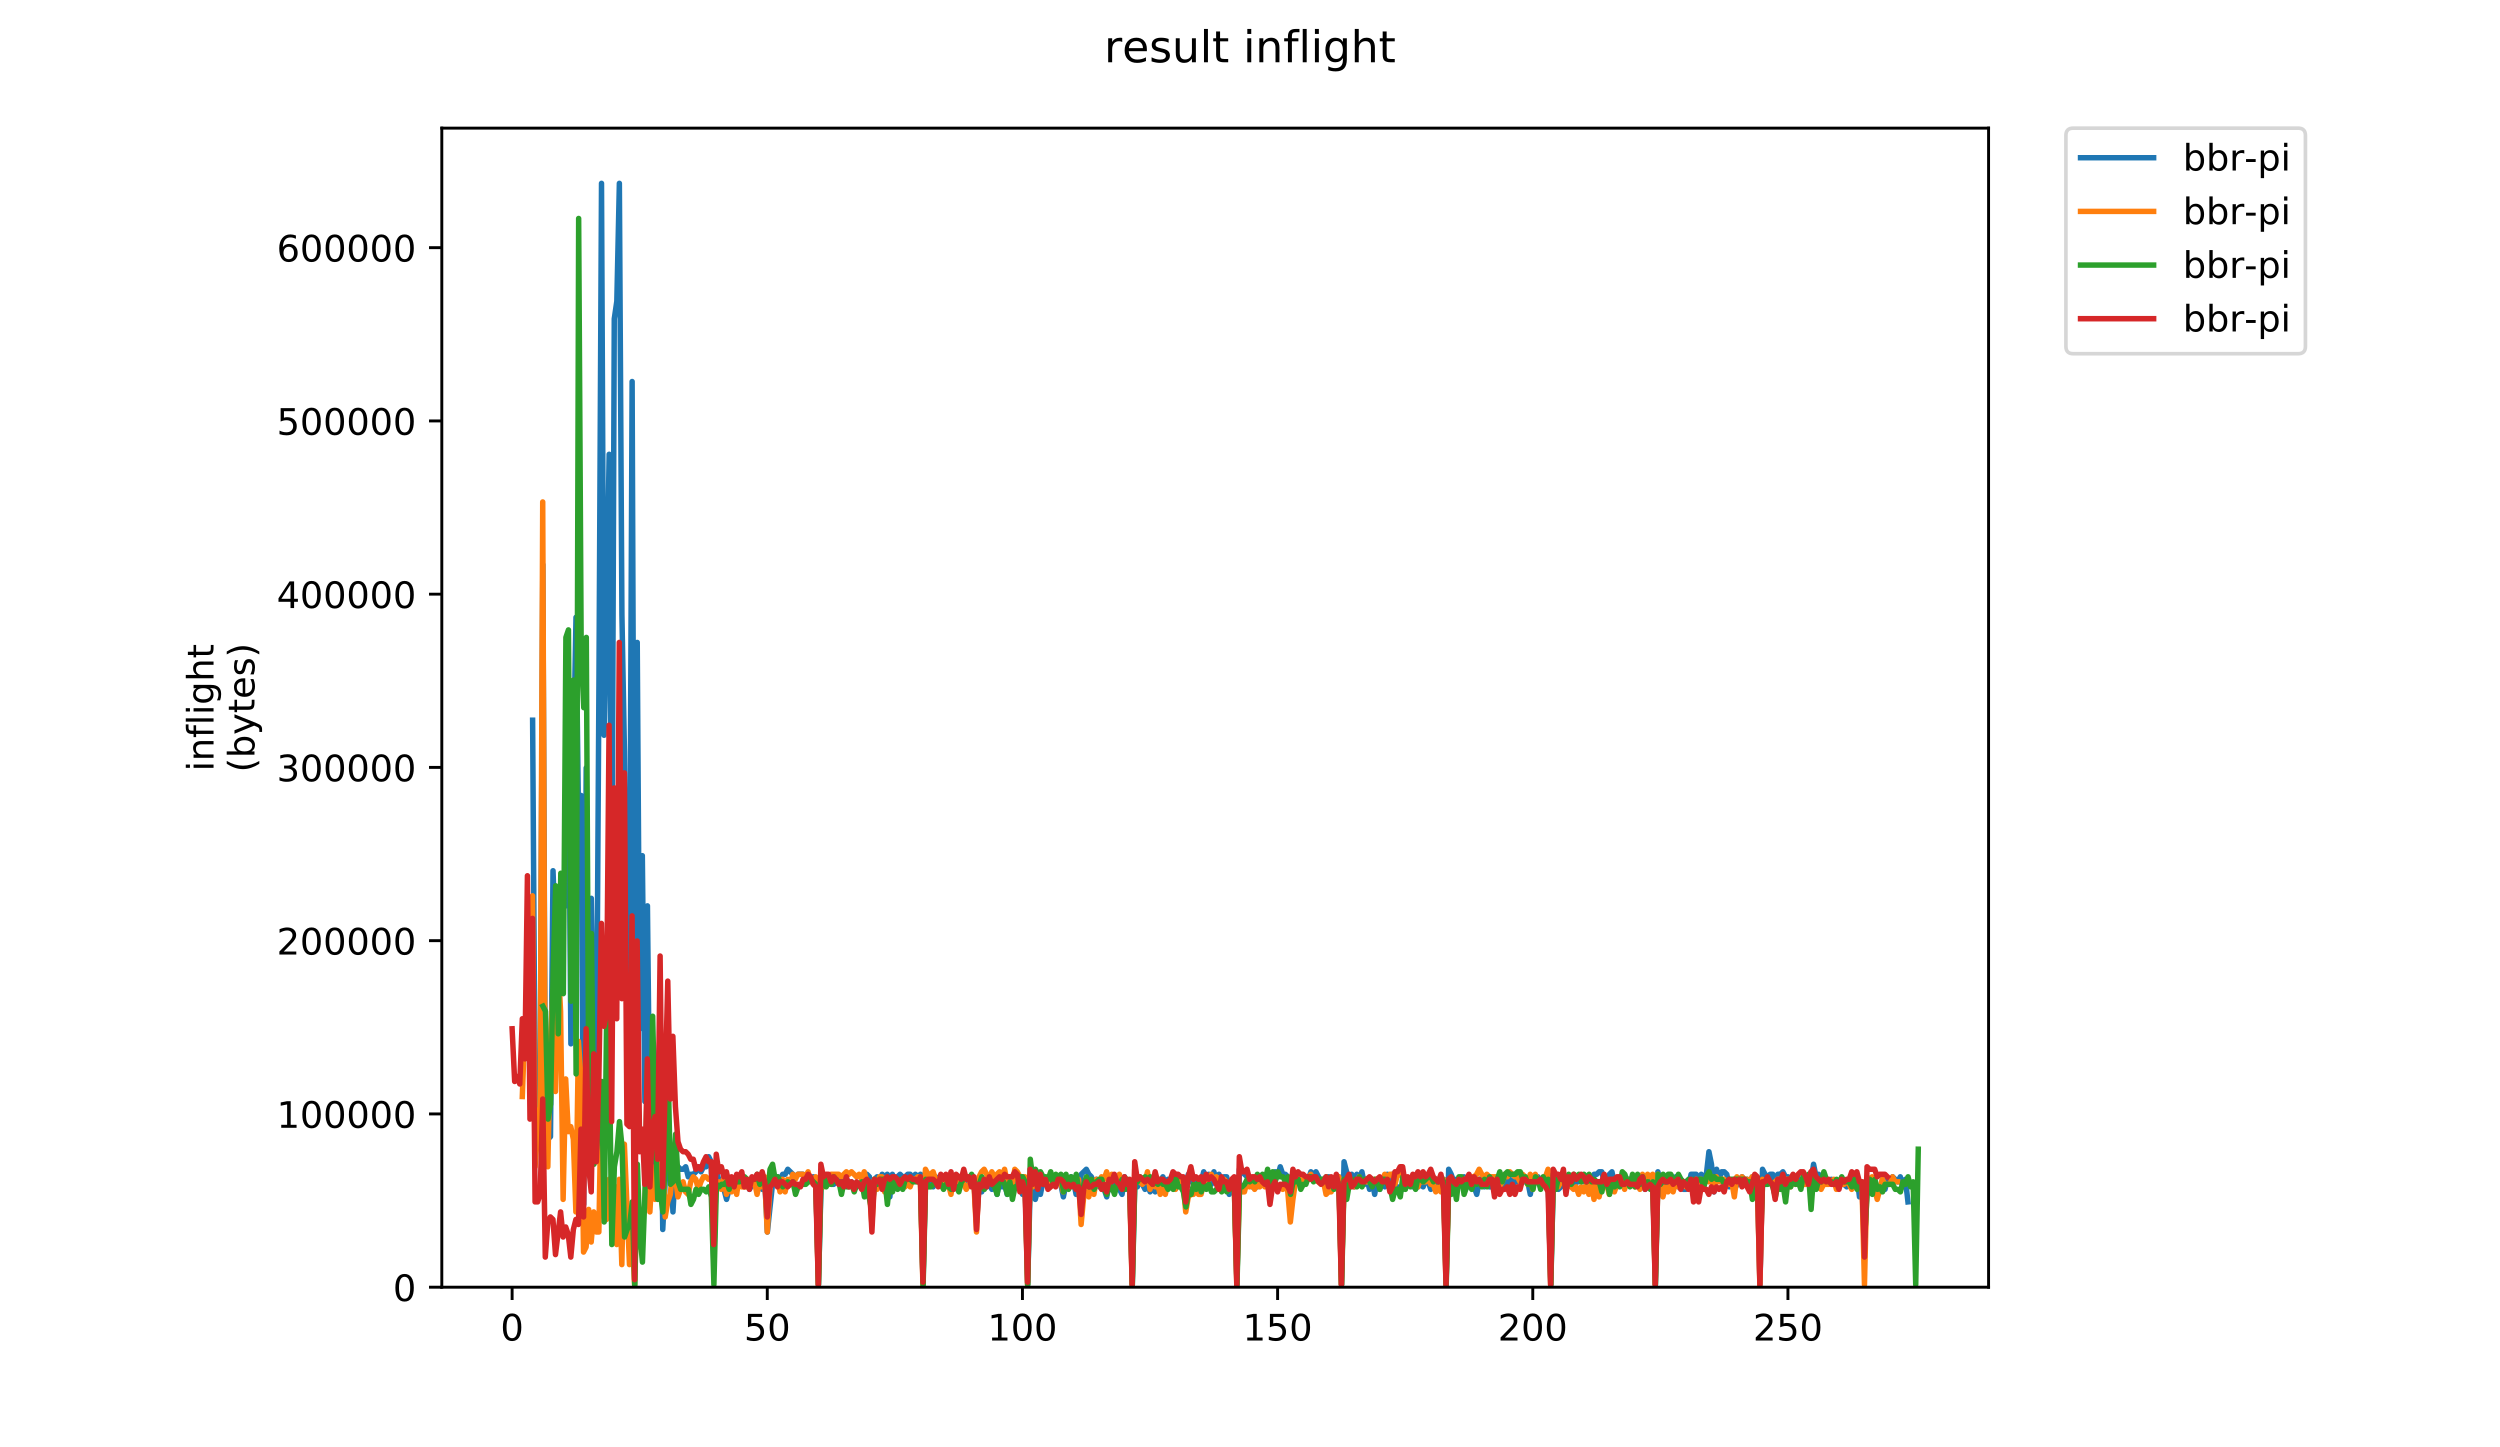 <?xml version="1.0" encoding="utf-8" standalone="no"?>
<!DOCTYPE svg PUBLIC "-//W3C//DTD SVG 1.1//EN"
  "http://www.w3.org/Graphics/SVG/1.1/DTD/svg11.dtd">
<!-- Created with matplotlib (https://matplotlib.org/) -->
<svg height="396pt" version="1.1" viewBox="0 0 684 396" width="684pt" xmlns="http://www.w3.org/2000/svg" xmlns:xlink="http://www.w3.org/1999/xlink">
 <defs>
  <style type="text/css">
*{stroke-linecap:butt;stroke-linejoin:round;}
  </style>
 </defs>
 <g id="figure_1">
  <g id="patch_1">
   <path d="M 0 396 
L 684 396 
L 684 0 
L 0 0 
z
" style="fill:#ffffff;"/>
  </g>
  <g id="axes_1">
   <g id="patch_2">
    <path d="M 120.879 352.174 
L 544.074 352.174 
L 544.074 35.062 
L 120.879 35.062 
z
" style="fill:#ffffff;"/>
   </g>
   <g id="matplotlib.axis_1">
    <g id="xtick_1">
     <g id="line2d_1">
      <defs>
       <path d="M 0 0 
L 0 3.5 
" id="m03867daf5c" style="stroke:#000000;stroke-width:0.8;"/>
      </defs>
      <g>
       <use style="stroke:#000000;stroke-width:0.8;" x="140.115" xlink:href="#m03867daf5c" y="352.174"/>
      </g>
     </g>
     <g id="text_1">
      <!-- 0 -->
      <defs>
       <path d="M 31.781 66.406 
Q 24.172 66.406 20.328 58.906 
Q 16.5 51.422 16.5 36.375 
Q 16.5 21.391 20.328 13.891 
Q 24.172 6.391 31.781 6.391 
Q 39.453 6.391 43.281 13.891 
Q 47.125 21.391 47.125 36.375 
Q 47.125 51.422 43.281 58.906 
Q 39.453 66.406 31.781 66.406 
z
M 31.781 74.219 
Q 44.047 74.219 50.516 64.516 
Q 56.984 54.828 56.984 36.375 
Q 56.984 17.969 50.516 8.266 
Q 44.047 -1.422 31.781 -1.422 
Q 19.531 -1.422 13.062 8.266 
Q 6.594 17.969 6.594 36.375 
Q 6.594 54.828 13.062 64.516 
Q 19.531 74.219 31.781 74.219 
z
" id="DejaVuSans-48"/>
      </defs>
      <g transform="translate(136.933 366.773)scale(0.1 -0.1)">
       <use xlink:href="#DejaVuSans-48"/>
      </g>
     </g>
    </g>
    <g id="xtick_2">
     <g id="line2d_2">
      <g>
       <use style="stroke:#000000;stroke-width:0.8;" x="209.928" xlink:href="#m03867daf5c" y="352.174"/>
      </g>
     </g>
     <g id="text_2">
      <!-- 50 -->
      <defs>
       <path d="M 10.797 72.906 
L 49.516 72.906 
L 49.516 64.594 
L 19.828 64.594 
L 19.828 46.734 
Q 21.969 47.469 24.109 47.828 
Q 26.266 48.188 28.422 48.188 
Q 40.625 48.188 47.75 41.5 
Q 54.891 34.812 54.891 23.391 
Q 54.891 11.625 47.562 5.094 
Q 40.234 -1.422 26.906 -1.422 
Q 22.312 -1.422 17.547 -0.641 
Q 12.797 0.141 7.719 1.703 
L 7.719 11.625 
Q 12.109 9.234 16.797 8.062 
Q 21.484 6.891 26.703 6.891 
Q 35.156 6.891 40.078 11.328 
Q 45.016 15.766 45.016 23.391 
Q 45.016 31 40.078 35.438 
Q 35.156 39.891 26.703 39.891 
Q 22.75 39.891 18.812 39.016 
Q 14.891 38.141 10.797 36.281 
z
" id="DejaVuSans-53"/>
      </defs>
      <g transform="translate(203.565 366.773)scale(0.1 -0.1)">
       <use xlink:href="#DejaVuSans-53"/>
       <use x="63.623" xlink:href="#DejaVuSans-48"/>
      </g>
     </g>
    </g>
    <g id="xtick_3">
     <g id="line2d_3">
      <g>
       <use style="stroke:#000000;stroke-width:0.8;" x="279.741" xlink:href="#m03867daf5c" y="352.174"/>
      </g>
     </g>
     <g id="text_3">
      <!-- 100 -->
      <defs>
       <path d="M 12.406 8.297 
L 28.516 8.297 
L 28.516 63.922 
L 10.984 60.406 
L 10.984 69.391 
L 28.422 72.906 
L 38.281 72.906 
L 38.281 8.297 
L 54.391 8.297 
L 54.391 0 
L 12.406 0 
z
" id="DejaVuSans-49"/>
      </defs>
      <g transform="translate(270.197 366.773)scale(0.1 -0.1)">
       <use xlink:href="#DejaVuSans-49"/>
       <use x="63.623" xlink:href="#DejaVuSans-48"/>
       <use x="127.246" xlink:href="#DejaVuSans-48"/>
      </g>
     </g>
    </g>
    <g id="xtick_4">
     <g id="line2d_4">
      <g>
       <use style="stroke:#000000;stroke-width:0.8;" x="349.554" xlink:href="#m03867daf5c" y="352.174"/>
      </g>
     </g>
     <g id="text_4">
      <!-- 150 -->
      <g transform="translate(340.01 366.773)scale(0.1 -0.1)">
       <use xlink:href="#DejaVuSans-49"/>
       <use x="63.623" xlink:href="#DejaVuSans-53"/>
       <use x="127.246" xlink:href="#DejaVuSans-48"/>
      </g>
     </g>
    </g>
    <g id="xtick_5">
     <g id="line2d_5">
      <g>
       <use style="stroke:#000000;stroke-width:0.8;" x="419.367" xlink:href="#m03867daf5c" y="352.174"/>
      </g>
     </g>
     <g id="text_5">
      <!-- 200 -->
      <defs>
       <path d="M 19.188 8.297 
L 53.609 8.297 
L 53.609 0 
L 7.328 0 
L 7.328 8.297 
Q 12.938 14.109 22.625 23.891 
Q 32.328 33.688 34.812 36.531 
Q 39.547 41.844 41.422 45.531 
Q 43.312 49.219 43.312 52.781 
Q 43.312 58.594 39.234 62.25 
Q 35.156 65.922 28.609 65.922 
Q 23.969 65.922 18.812 64.312 
Q 13.672 62.703 7.812 59.422 
L 7.812 69.391 
Q 13.766 71.781 18.938 73 
Q 24.125 74.219 28.422 74.219 
Q 39.75 74.219 46.484 68.547 
Q 53.219 62.891 53.219 53.422 
Q 53.219 48.922 51.531 44.891 
Q 49.859 40.875 45.406 35.406 
Q 44.188 33.984 37.641 27.219 
Q 31.109 20.453 19.188 8.297 
z
" id="DejaVuSans-50"/>
      </defs>
      <g transform="translate(409.823 366.773)scale(0.1 -0.1)">
       <use xlink:href="#DejaVuSans-50"/>
       <use x="63.623" xlink:href="#DejaVuSans-48"/>
       <use x="127.246" xlink:href="#DejaVuSans-48"/>
      </g>
     </g>
    </g>
    <g id="xtick_6">
     <g id="line2d_6">
      <g>
       <use style="stroke:#000000;stroke-width:0.8;" x="489.18" xlink:href="#m03867daf5c" y="352.174"/>
      </g>
     </g>
     <g id="text_6">
      <!-- 250 -->
      <g transform="translate(479.636 366.773)scale(0.1 -0.1)">
       <use xlink:href="#DejaVuSans-50"/>
       <use x="63.623" xlink:href="#DejaVuSans-53"/>
       <use x="127.246" xlink:href="#DejaVuSans-48"/>
      </g>
     </g>
    </g>
   </g>
   <g id="matplotlib.axis_2">
    <g id="ytick_1">
     <g id="line2d_7">
      <defs>
       <path d="M 0 0 
L -3.5 0 
" id="ma6951c13cc" style="stroke:#000000;stroke-width:0.8;"/>
      </defs>
      <g>
       <use style="stroke:#000000;stroke-width:0.8;" x="120.879" xlink:href="#ma6951c13cc" y="352.174"/>
      </g>
     </g>
     <g id="text_7">
      <!-- 0 -->
      <g transform="translate(107.516 355.973)scale(0.1 -0.1)">
       <use xlink:href="#DejaVuSans-48"/>
      </g>
     </g>
    </g>
    <g id="ytick_2">
     <g id="line2d_8">
      <g>
       <use style="stroke:#000000;stroke-width:0.8;" x="120.879" xlink:href="#ma6951c13cc" y="304.772"/>
      </g>
     </g>
     <g id="text_8">
      <!-- 100000 -->
      <g transform="translate(75.704 308.571)scale(0.1 -0.1)">
       <use xlink:href="#DejaVuSans-49"/>
       <use x="63.623" xlink:href="#DejaVuSans-48"/>
       <use x="127.246" xlink:href="#DejaVuSans-48"/>
       <use x="190.869" xlink:href="#DejaVuSans-48"/>
       <use x="254.492" xlink:href="#DejaVuSans-48"/>
       <use x="318.115" xlink:href="#DejaVuSans-48"/>
      </g>
     </g>
    </g>
    <g id="ytick_3">
     <g id="line2d_9">
      <g>
       <use style="stroke:#000000;stroke-width:0.8;" x="120.879" xlink:href="#ma6951c13cc" y="257.369"/>
      </g>
     </g>
     <g id="text_9">
      <!-- 200000 -->
      <g transform="translate(75.704 261.168)scale(0.1 -0.1)">
       <use xlink:href="#DejaVuSans-50"/>
       <use x="63.623" xlink:href="#DejaVuSans-48"/>
       <use x="127.246" xlink:href="#DejaVuSans-48"/>
       <use x="190.869" xlink:href="#DejaVuSans-48"/>
       <use x="254.492" xlink:href="#DejaVuSans-48"/>
       <use x="318.115" xlink:href="#DejaVuSans-48"/>
      </g>
     </g>
    </g>
    <g id="ytick_4">
     <g id="line2d_10">
      <g>
       <use style="stroke:#000000;stroke-width:0.8;" x="120.879" xlink:href="#ma6951c13cc" y="209.967"/>
      </g>
     </g>
     <g id="text_10">
      <!-- 300000 -->
      <defs>
       <path d="M 40.578 39.312 
Q 47.656 37.797 51.625 33 
Q 55.609 28.219 55.609 21.188 
Q 55.609 10.406 48.188 4.484 
Q 40.766 -1.422 27.094 -1.422 
Q 22.516 -1.422 17.656 -0.516 
Q 12.797 0.391 7.625 2.203 
L 7.625 11.719 
Q 11.719 9.328 16.594 8.109 
Q 21.484 6.891 26.812 6.891 
Q 36.078 6.891 40.938 10.547 
Q 45.797 14.203 45.797 21.188 
Q 45.797 27.641 41.281 31.266 
Q 36.766 34.906 28.719 34.906 
L 20.219 34.906 
L 20.219 43.016 
L 29.109 43.016 
Q 36.375 43.016 40.234 45.922 
Q 44.094 48.828 44.094 54.297 
Q 44.094 59.906 40.109 62.906 
Q 36.141 65.922 28.719 65.922 
Q 24.656 65.922 20.016 65.031 
Q 15.375 64.156 9.812 62.312 
L 9.812 71.094 
Q 15.438 72.656 20.344 73.438 
Q 25.25 74.219 29.594 74.219 
Q 40.828 74.219 47.359 69.109 
Q 53.906 64.016 53.906 55.328 
Q 53.906 49.266 50.438 45.094 
Q 46.969 40.922 40.578 39.312 
z
" id="DejaVuSans-51"/>
      </defs>
      <g transform="translate(75.704 213.766)scale(0.1 -0.1)">
       <use xlink:href="#DejaVuSans-51"/>
       <use x="63.623" xlink:href="#DejaVuSans-48"/>
       <use x="127.246" xlink:href="#DejaVuSans-48"/>
       <use x="190.869" xlink:href="#DejaVuSans-48"/>
       <use x="254.492" xlink:href="#DejaVuSans-48"/>
       <use x="318.115" xlink:href="#DejaVuSans-48"/>
      </g>
     </g>
    </g>
    <g id="ytick_5">
     <g id="line2d_11">
      <g>
       <use style="stroke:#000000;stroke-width:0.8;" x="120.879" xlink:href="#ma6951c13cc" y="162.564"/>
      </g>
     </g>
     <g id="text_11">
      <!-- 400000 -->
      <defs>
       <path d="M 37.797 64.312 
L 12.891 25.391 
L 37.797 25.391 
z
M 35.203 72.906 
L 47.609 72.906 
L 47.609 25.391 
L 58.016 25.391 
L 58.016 17.188 
L 47.609 17.188 
L 47.609 0 
L 37.797 0 
L 37.797 17.188 
L 4.891 17.188 
L 4.891 26.703 
z
" id="DejaVuSans-52"/>
      </defs>
      <g transform="translate(75.704 166.363)scale(0.1 -0.1)">
       <use xlink:href="#DejaVuSans-52"/>
       <use x="63.623" xlink:href="#DejaVuSans-48"/>
       <use x="127.246" xlink:href="#DejaVuSans-48"/>
       <use x="190.869" xlink:href="#DejaVuSans-48"/>
       <use x="254.492" xlink:href="#DejaVuSans-48"/>
       <use x="318.115" xlink:href="#DejaVuSans-48"/>
      </g>
     </g>
    </g>
    <g id="ytick_6">
     <g id="line2d_12">
      <g>
       <use style="stroke:#000000;stroke-width:0.8;" x="120.879" xlink:href="#ma6951c13cc" y="115.161"/>
      </g>
     </g>
     <g id="text_12">
      <!-- 500000 -->
      <g transform="translate(75.704 118.961)scale(0.1 -0.1)">
       <use xlink:href="#DejaVuSans-53"/>
       <use x="63.623" xlink:href="#DejaVuSans-48"/>
       <use x="127.246" xlink:href="#DejaVuSans-48"/>
       <use x="190.869" xlink:href="#DejaVuSans-48"/>
       <use x="254.492" xlink:href="#DejaVuSans-48"/>
       <use x="318.115" xlink:href="#DejaVuSans-48"/>
      </g>
     </g>
    </g>
    <g id="ytick_7">
     <g id="line2d_13">
      <g>
       <use style="stroke:#000000;stroke-width:0.8;" x="120.879" xlink:href="#ma6951c13cc" y="67.759"/>
      </g>
     </g>
     <g id="text_13">
      <!-- 600000 -->
      <defs>
       <path d="M 33.016 40.375 
Q 26.375 40.375 22.484 35.828 
Q 18.609 31.297 18.609 23.391 
Q 18.609 15.531 22.484 10.953 
Q 26.375 6.391 33.016 6.391 
Q 39.656 6.391 43.531 10.953 
Q 47.406 15.531 47.406 23.391 
Q 47.406 31.297 43.531 35.828 
Q 39.656 40.375 33.016 40.375 
z
M 52.594 71.297 
L 52.594 62.312 
Q 48.875 64.062 45.094 64.984 
Q 41.312 65.922 37.594 65.922 
Q 27.828 65.922 22.672 59.328 
Q 17.531 52.734 16.797 39.406 
Q 19.672 43.656 24.016 45.922 
Q 28.375 48.188 33.594 48.188 
Q 44.578 48.188 50.953 41.516 
Q 57.328 34.859 57.328 23.391 
Q 57.328 12.156 50.688 5.359 
Q 44.047 -1.422 33.016 -1.422 
Q 20.359 -1.422 13.672 8.266 
Q 6.984 17.969 6.984 36.375 
Q 6.984 53.656 15.188 63.938 
Q 23.391 74.219 37.203 74.219 
Q 40.922 74.219 44.703 73.484 
Q 48.484 72.75 52.594 71.297 
z
" id="DejaVuSans-54"/>
      </defs>
      <g transform="translate(75.704 71.558)scale(0.1 -0.1)">
       <use xlink:href="#DejaVuSans-54"/>
       <use x="63.623" xlink:href="#DejaVuSans-48"/>
       <use x="127.246" xlink:href="#DejaVuSans-48"/>
       <use x="190.869" xlink:href="#DejaVuSans-48"/>
       <use x="254.492" xlink:href="#DejaVuSans-48"/>
       <use x="318.115" xlink:href="#DejaVuSans-48"/>
      </g>
     </g>
    </g>
    <g id="text_14">
     <!-- inflight -->
     <defs>
      <path d="M 9.422 54.688 
L 18.406 54.688 
L 18.406 0 
L 9.422 0 
z
M 9.422 75.984 
L 18.406 75.984 
L 18.406 64.594 
L 9.422 64.594 
z
" id="DejaVuSans-105"/>
      <path d="M 54.891 33.016 
L 54.891 0 
L 45.906 0 
L 45.906 32.719 
Q 45.906 40.484 42.875 44.328 
Q 39.844 48.188 33.797 48.188 
Q 26.516 48.188 22.312 43.547 
Q 18.109 38.922 18.109 30.906 
L 18.109 0 
L 9.078 0 
L 9.078 54.688 
L 18.109 54.688 
L 18.109 46.188 
Q 21.344 51.125 25.703 53.562 
Q 30.078 56 35.797 56 
Q 45.219 56 50.047 50.172 
Q 54.891 44.344 54.891 33.016 
z
" id="DejaVuSans-110"/>
      <path d="M 37.109 75.984 
L 37.109 68.5 
L 28.516 68.5 
Q 23.688 68.5 21.797 66.547 
Q 19.922 64.594 19.922 59.516 
L 19.922 54.688 
L 34.719 54.688 
L 34.719 47.703 
L 19.922 47.703 
L 19.922 0 
L 10.891 0 
L 10.891 47.703 
L 2.297 47.703 
L 2.297 54.688 
L 10.891 54.688 
L 10.891 58.5 
Q 10.891 67.625 15.141 71.797 
Q 19.391 75.984 28.609 75.984 
z
" id="DejaVuSans-102"/>
      <path d="M 9.422 75.984 
L 18.406 75.984 
L 18.406 0 
L 9.422 0 
z
" id="DejaVuSans-108"/>
      <path d="M 45.406 27.984 
Q 45.406 37.75 41.375 43.109 
Q 37.359 48.484 30.078 48.484 
Q 22.859 48.484 18.828 43.109 
Q 14.797 37.75 14.797 27.984 
Q 14.797 18.266 18.828 12.891 
Q 22.859 7.516 30.078 7.516 
Q 37.359 7.516 41.375 12.891 
Q 45.406 18.266 45.406 27.984 
z
M 54.391 6.781 
Q 54.391 -7.172 48.188 -13.984 
Q 42 -20.797 29.203 -20.797 
Q 24.469 -20.797 20.266 -20.094 
Q 16.062 -19.391 12.109 -17.922 
L 12.109 -9.188 
Q 16.062 -11.328 19.922 -12.344 
Q 23.781 -13.375 27.781 -13.375 
Q 36.625 -13.375 41.016 -8.766 
Q 45.406 -4.156 45.406 5.172 
L 45.406 9.625 
Q 42.625 4.781 38.281 2.391 
Q 33.938 0 27.875 0 
Q 17.828 0 11.672 7.656 
Q 5.516 15.328 5.516 27.984 
Q 5.516 40.672 11.672 48.328 
Q 17.828 56 27.875 56 
Q 33.938 56 38.281 53.609 
Q 42.625 51.219 45.406 46.391 
L 45.406 54.688 
L 54.391 54.688 
z
" id="DejaVuSans-103"/>
      <path d="M 54.891 33.016 
L 54.891 0 
L 45.906 0 
L 45.906 32.719 
Q 45.906 40.484 42.875 44.328 
Q 39.844 48.188 33.797 48.188 
Q 26.516 48.188 22.312 43.547 
Q 18.109 38.922 18.109 30.906 
L 18.109 0 
L 9.078 0 
L 9.078 75.984 
L 18.109 75.984 
L 18.109 46.188 
Q 21.344 51.125 25.703 53.562 
Q 30.078 56 35.797 56 
Q 45.219 56 50.047 50.172 
Q 54.891 44.344 54.891 33.016 
z
" id="DejaVuSans-104"/>
      <path d="M 18.312 70.219 
L 18.312 54.688 
L 36.812 54.688 
L 36.812 47.703 
L 18.312 47.703 
L 18.312 18.016 
Q 18.312 11.328 20.141 9.422 
Q 21.969 7.516 27.594 7.516 
L 36.812 7.516 
L 36.812 0 
L 27.594 0 
Q 17.188 0 13.234 3.875 
Q 9.281 7.766 9.281 18.016 
L 9.281 47.703 
L 2.688 47.703 
L 2.688 54.688 
L 9.281 54.688 
L 9.281 70.219 
z
" id="DejaVuSans-116"/>
     </defs>
     <g transform="translate(58.426 211.018)rotate(-90)scale(0.1 -0.1)">
      <use xlink:href="#DejaVuSans-105"/>
      <use x="27.783" xlink:href="#DejaVuSans-110"/>
      <use x="91.162" xlink:href="#DejaVuSans-102"/>
      <use x="126.367" xlink:href="#DejaVuSans-108"/>
      <use x="154.15" xlink:href="#DejaVuSans-105"/>
      <use x="181.934" xlink:href="#DejaVuSans-103"/>
      <use x="245.41" xlink:href="#DejaVuSans-104"/>
      <use x="308.789" xlink:href="#DejaVuSans-116"/>
     </g>
     <!-- (bytes) -->
     <defs>
      <path d="M 31 75.875 
Q 24.469 64.656 21.281 53.656 
Q 18.109 42.672 18.109 31.391 
Q 18.109 20.125 21.312 9.062 
Q 24.516 -2 31 -13.188 
L 23.188 -13.188 
Q 15.875 -1.703 12.234 9.375 
Q 8.594 20.453 8.594 31.391 
Q 8.594 42.281 12.203 53.312 
Q 15.828 64.359 23.188 75.875 
z
" id="DejaVuSans-40"/>
      <path d="M 48.688 27.297 
Q 48.688 37.203 44.609 42.844 
Q 40.531 48.484 33.406 48.484 
Q 26.266 48.484 22.188 42.844 
Q 18.109 37.203 18.109 27.297 
Q 18.109 17.391 22.188 11.75 
Q 26.266 6.109 33.406 6.109 
Q 40.531 6.109 44.609 11.75 
Q 48.688 17.391 48.688 27.297 
z
M 18.109 46.391 
Q 20.953 51.266 25.266 53.625 
Q 29.594 56 35.594 56 
Q 45.562 56 51.781 48.094 
Q 58.016 40.188 58.016 27.297 
Q 58.016 14.406 51.781 6.484 
Q 45.562 -1.422 35.594 -1.422 
Q 29.594 -1.422 25.266 0.953 
Q 20.953 3.328 18.109 8.203 
L 18.109 0 
L 9.078 0 
L 9.078 75.984 
L 18.109 75.984 
z
" id="DejaVuSans-98"/>
      <path d="M 32.172 -5.078 
Q 28.375 -14.844 24.75 -17.812 
Q 21.141 -20.797 15.094 -20.797 
L 7.906 -20.797 
L 7.906 -13.281 
L 13.188 -13.281 
Q 16.891 -13.281 18.938 -11.516 
Q 21 -9.766 23.484 -3.219 
L 25.094 0.875 
L 2.984 54.688 
L 12.5 54.688 
L 29.594 11.922 
L 46.688 54.688 
L 56.203 54.688 
z
" id="DejaVuSans-121"/>
      <path d="M 56.203 29.594 
L 56.203 25.203 
L 14.891 25.203 
Q 15.484 15.922 20.484 11.062 
Q 25.484 6.203 34.422 6.203 
Q 39.594 6.203 44.453 7.469 
Q 49.312 8.734 54.109 11.281 
L 54.109 2.781 
Q 49.266 0.734 44.188 -0.344 
Q 39.109 -1.422 33.891 -1.422 
Q 20.797 -1.422 13.156 6.188 
Q 5.516 13.812 5.516 26.812 
Q 5.516 40.234 12.766 48.109 
Q 20.016 56 32.328 56 
Q 43.359 56 49.781 48.891 
Q 56.203 41.797 56.203 29.594 
z
M 47.219 32.234 
Q 47.125 39.594 43.094 43.984 
Q 39.062 48.391 32.422 48.391 
Q 24.906 48.391 20.391 44.141 
Q 15.875 39.891 15.188 32.172 
z
" id="DejaVuSans-101"/>
      <path d="M 44.281 53.078 
L 44.281 44.578 
Q 40.484 46.531 36.375 47.5 
Q 32.281 48.484 27.875 48.484 
Q 21.188 48.484 17.844 46.438 
Q 14.5 44.391 14.5 40.281 
Q 14.5 37.156 16.891 35.375 
Q 19.281 33.594 26.516 31.984 
L 29.594 31.297 
Q 39.156 29.25 43.188 25.516 
Q 47.219 21.781 47.219 15.094 
Q 47.219 7.469 41.188 3.016 
Q 35.156 -1.422 24.609 -1.422 
Q 20.219 -1.422 15.453 -0.562 
Q 10.688 0.297 5.422 2 
L 5.422 11.281 
Q 10.406 8.688 15.234 7.391 
Q 20.062 6.109 24.812 6.109 
Q 31.156 6.109 34.562 8.281 
Q 37.984 10.453 37.984 14.406 
Q 37.984 18.062 35.516 20.016 
Q 33.062 21.969 24.703 23.781 
L 21.578 24.516 
Q 13.234 26.266 9.516 29.906 
Q 5.812 33.547 5.812 39.891 
Q 5.812 47.609 11.281 51.797 
Q 16.75 56 26.812 56 
Q 31.781 56 36.172 55.266 
Q 40.578 54.547 44.281 53.078 
z
" id="DejaVuSans-115"/>
      <path d="M 8.016 75.875 
L 15.828 75.875 
Q 23.141 64.359 26.781 53.312 
Q 30.422 42.281 30.422 31.391 
Q 30.422 20.453 26.781 9.375 
Q 23.141 -1.703 15.828 -13.188 
L 8.016 -13.188 
Q 14.5 -2 17.703 9.062 
Q 20.906 20.125 20.906 31.391 
Q 20.906 42.672 17.703 53.656 
Q 14.5 64.656 8.016 75.875 
z
" id="DejaVuSans-41"/>
     </defs>
     <g transform="translate(69.624 211.295)rotate(-90)scale(0.1 -0.1)">
      <use xlink:href="#DejaVuSans-40"/>
      <use x="39.014" xlink:href="#DejaVuSans-98"/>
      <use x="102.49" xlink:href="#DejaVuSans-121"/>
      <use x="161.67" xlink:href="#DejaVuSans-116"/>
      <use x="200.879" xlink:href="#DejaVuSans-101"/>
      <use x="262.402" xlink:href="#DejaVuSans-115"/>
      <use x="314.502" xlink:href="#DejaVuSans-41"/>
     </g>
    </g>
   </g>
   <g id="line2d_14">
    <path clip-path="url(#peb19f91c9b)" d="M 145.724 197.05 
L 146.422 301.381 
L 147.12 302.754 
L 147.818 293.831 
L 148.516 154.494 
L 149.214 306.186 
L 149.912 311.677 
L 150.61 310.991 
L 151.309 238.234 
L 152.007 258.139 
L 152.705 251.961 
L 153.403 244.411 
L 154.101 242.352 
L 154.799 247.843 
L 155.497 197.05 
L 156.195 285.594 
L 156.894 207.346 
L 157.592 168.908 
L 158.29 223.819 
L 158.988 217.642 
L 159.686 329.523 
L 160.384 210.092 
L 161.082 306.186 
L 161.781 245.784 
L 162.479 290.399 
L 163.177 297.263 
L 163.875 186.068 
L 164.573 50.163 
L 165.271 201.169 
L 165.969 166.163 
L 166.667 124.293 
L 167.366 264.316 
L 168.064 87.228 
L 168.762 82.423 
L 169.46 50.163 
L 170.158 168.222 
L 170.856 205.973 
L 171.554 281.476 
L 172.252 259.512 
L 172.951 104.388 
L 173.649 286.967 
L 174.347 175.772 
L 175.045 281.476 
L 175.743 234.115 
L 176.441 301.381 
L 177.139 247.843 
L 177.838 313.05 
L 178.536 301.381 
L 179.234 319.914 
L 179.932 292.458 
L 180.63 283.535 
L 181.328 336.387 
L 182.026 322.659 
L 182.724 320.6 
L 183.423 316.482 
L 184.121 331.582 
L 184.819 319.228 
L 185.517 319.228 
L 186.215 319.914 
L 186.913 319.914 
L 187.611 319.228 
L 188.309 321.973 
L 189.008 321.287 
L 189.706 321.287 
L 190.404 320.6 
L 191.102 319.228 
L 191.8 320.6 
L 192.498 319.228 
L 193.196 319.228 
L 193.895 316.482 
L 194.593 317.855 
L 195.291 345.31 
L 195.989 318.541 
L 196.687 324.032 
L 197.385 322.659 
L 198.781 328.151 
L 199.48 325.405 
L 200.178 323.346 
L 200.876 324.719 
L 201.574 323.346 
L 202.272 323.346 
L 202.97 324.032 
L 203.668 323.346 
L 204.366 324.032 
L 205.065 325.405 
L 205.763 324.032 
L 206.461 323.346 
L 207.159 324.719 
L 207.857 323.346 
L 208.555 325.405 
L 209.253 323.346 
L 209.952 337.074 
L 211.348 324.032 
L 212.046 324.032 
L 212.744 321.973 
L 213.442 322.659 
L 214.14 321.287 
L 214.838 321.287 
L 215.537 319.914 
L 217.631 321.973 
L 218.329 321.287 
L 219.725 321.287 
L 220.423 322.659 
L 221.82 322.659 
L 222.518 321.973 
L 223.216 323.346 
L 223.914 351.488 
L 224.612 325.405 
L 226.009 322.659 
L 226.707 322.659 
L 227.405 324.032 
L 228.103 324.032 
L 228.801 323.346 
L 229.499 321.973 
L 230.197 323.346 
L 230.895 323.346 
L 231.594 322.659 
L 232.292 324.032 
L 232.99 323.346 
L 233.688 324.719 
L 234.386 324.719 
L 235.782 323.346 
L 236.481 323.346 
L 237.179 321.287 
L 237.877 321.973 
L 238.575 331.582 
L 239.273 322.659 
L 239.971 321.973 
L 240.669 323.346 
L 241.367 321.287 
L 242.066 321.973 
L 242.764 321.287 
L 243.462 327.464 
L 244.16 321.287 
L 244.858 323.346 
L 245.556 321.973 
L 246.254 321.287 
L 246.952 321.973 
L 247.651 321.973 
L 248.349 321.287 
L 249.047 321.287 
L 249.745 322.659 
L 250.443 321.287 
L 251.141 321.973 
L 251.839 321.287 
L 252.538 351.488 
L 253.236 320.6 
L 253.934 321.973 
L 254.632 322.659 
L 255.33 324.719 
L 256.028 321.973 
L 257.424 323.346 
L 258.821 323.346 
L 260.217 321.973 
L 260.915 322.659 
L 261.613 324.032 
L 262.311 323.346 
L 263.009 321.973 
L 263.708 322.659 
L 264.406 322.659 
L 265.104 323.346 
L 265.802 322.659 
L 266.5 324.032 
L 267.198 334.328 
L 267.896 324.032 
L 268.595 326.091 
L 269.293 324.032 
L 269.991 324.719 
L 270.689 324.032 
L 271.387 325.405 
L 272.085 322.659 
L 272.783 326.778 
L 273.481 323.346 
L 274.18 324.719 
L 274.878 324.032 
L 275.576 326.778 
L 276.274 325.405 
L 276.972 326.091 
L 278.368 323.346 
L 279.066 324.719 
L 279.765 326.778 
L 280.463 323.346 
L 281.161 351.488 
L 281.859 324.719 
L 282.557 324.719 
L 283.255 328.151 
L 283.953 325.405 
L 284.652 326.778 
L 285.35 323.346 
L 286.746 324.719 
L 288.142 323.346 
L 289.538 323.346 
L 290.237 324.032 
L 290.935 327.464 
L 291.633 324.032 
L 292.331 324.719 
L 293.029 321.973 
L 293.727 323.346 
L 294.425 326.778 
L 295.123 326.091 
L 295.822 321.287 
L 297.218 319.914 
L 297.916 321.287 
L 298.614 321.973 
L 299.312 324.032 
L 300.01 322.659 
L 300.709 324.719 
L 301.407 322.659 
L 302.105 325.405 
L 302.803 327.464 
L 303.501 323.346 
L 304.199 325.405 
L 304.897 323.346 
L 305.595 323.346 
L 306.294 325.405 
L 306.992 326.778 
L 307.69 321.973 
L 308.388 325.405 
L 309.086 323.346 
L 309.784 351.488 
L 310.482 323.346 
L 311.18 324.719 
L 311.879 322.659 
L 313.275 325.405 
L 313.973 324.032 
L 314.671 326.091 
L 315.369 324.719 
L 316.067 326.091 
L 316.766 322.659 
L 317.464 325.405 
L 318.162 321.973 
L 318.86 324.032 
L 319.558 322.659 
L 320.256 323.346 
L 320.954 322.659 
L 321.652 324.032 
L 322.351 322.659 
L 323.747 322.659 
L 324.445 323.346 
L 325.143 321.287 
L 325.841 323.346 
L 326.539 321.973 
L 327.237 324.032 
L 327.936 322.659 
L 328.634 323.346 
L 329.332 320.6 
L 330.03 324.032 
L 330.728 321.287 
L 331.426 324.032 
L 332.124 320.6 
L 332.823 323.346 
L 333.521 321.287 
L 334.219 324.032 
L 334.917 321.973 
L 335.615 321.973 
L 336.313 326.778 
L 337.011 323.346 
L 337.709 322.659 
L 338.408 351.488 
L 339.106 319.914 
L 341.2 321.973 
L 341.898 321.973 
L 342.596 324.719 
L 343.294 323.346 
L 343.993 324.719 
L 344.691 322.659 
L 345.389 324.032 
L 346.785 321.287 
L 347.483 322.659 
L 348.181 321.287 
L 348.88 320.6 
L 349.578 321.973 
L 350.276 319.228 
L 350.974 321.287 
L 351.672 321.287 
L 352.37 321.973 
L 353.068 328.837 
L 353.766 323.346 
L 354.465 322.659 
L 355.163 323.346 
L 355.861 321.973 
L 356.559 322.659 
L 357.955 322.659 
L 358.653 320.6 
L 359.351 321.287 
L 360.05 320.6 
L 361.446 323.346 
L 362.144 322.659 
L 362.842 324.032 
L 363.54 321.973 
L 364.238 323.346 
L 364.937 323.346 
L 365.635 324.032 
L 366.333 321.973 
L 367.031 351.488 
L 367.729 317.855 
L 368.427 320.6 
L 369.125 322.659 
L 369.823 321.287 
L 370.522 324.719 
L 371.22 321.287 
L 371.918 322.659 
L 372.616 320.6 
L 373.314 324.032 
L 374.012 322.659 
L 374.71 325.405 
L 375.408 322.659 
L 376.107 326.778 
L 376.805 322.659 
L 377.503 325.405 
L 378.201 322.659 
L 378.899 324.719 
L 379.597 321.287 
L 380.295 325.405 
L 380.994 321.287 
L 381.692 324.719 
L 382.39 324.719 
L 383.088 325.405 
L 383.786 325.405 
L 384.484 324.032 
L 385.88 324.032 
L 386.579 324.719 
L 387.277 324.032 
L 387.975 324.719 
L 388.673 324.032 
L 389.371 324.719 
L 390.069 322.659 
L 390.767 323.346 
L 391.465 325.405 
L 392.164 322.659 
L 392.862 324.032 
L 393.56 323.346 
L 394.258 323.346 
L 394.956 322.659 
L 395.654 351.488 
L 396.352 319.914 
L 397.051 321.287 
L 397.749 323.346 
L 398.447 322.659 
L 399.145 322.659 
L 399.843 323.346 
L 400.541 321.973 
L 401.239 322.659 
L 401.937 324.719 
L 403.334 324.719 
L 404.032 326.778 
L 404.73 323.346 
L 405.428 323.346 
L 406.126 324.719 
L 406.824 324.032 
L 407.522 324.719 
L 408.919 324.719 
L 409.617 324.032 
L 410.315 321.287 
L 411.013 324.719 
L 411.711 322.659 
L 412.409 324.719 
L 413.108 322.659 
L 413.806 325.405 
L 414.504 322.659 
L 415.202 323.346 
L 417.994 323.346 
L 418.693 326.778 
L 419.391 322.659 
L 420.089 322.659 
L 420.787 321.973 
L 421.485 323.346 
L 422.183 322.659 
L 422.881 324.032 
L 423.579 322.659 
L 424.278 351.488 
L 424.976 323.346 
L 425.674 324.032 
L 426.372 325.405 
L 427.07 324.719 
L 427.768 322.659 
L 428.466 321.973 
L 429.165 322.659 
L 429.863 324.032 
L 430.561 324.719 
L 431.259 323.346 
L 431.957 323.346 
L 432.655 322.659 
L 433.353 323.346 
L 434.051 322.659 
L 434.75 322.659 
L 435.448 324.719 
L 436.146 321.287 
L 436.844 321.287 
L 437.542 320.6 
L 438.24 320.6 
L 438.938 323.346 
L 439.637 324.719 
L 440.335 321.287 
L 441.033 320.6 
L 441.731 324.032 
L 442.429 322.659 
L 443.825 324.032 
L 444.523 321.973 
L 445.222 322.659 
L 445.92 322.659 
L 446.618 324.032 
L 447.316 322.659 
L 448.014 322.659 
L 448.712 324.719 
L 449.41 322.659 
L 450.108 325.405 
L 450.807 322.659 
L 451.505 323.346 
L 452.203 322.659 
L 452.901 351.488 
L 453.599 320.6 
L 454.297 323.346 
L 454.995 322.659 
L 455.694 324.032 
L 456.392 322.659 
L 457.788 322.659 
L 458.486 321.973 
L 459.184 324.719 
L 459.882 322.659 
L 460.58 325.405 
L 461.279 325.405 
L 461.977 324.719 
L 462.675 321.287 
L 464.071 321.287 
L 464.769 322.659 
L 465.467 321.287 
L 466.165 321.973 
L 466.864 321.287 
L 467.562 315.109 
L 468.26 318.541 
L 468.958 326.091 
L 469.656 319.914 
L 470.354 322.659 
L 471.052 320.6 
L 471.751 320.6 
L 472.449 321.287 
L 473.147 324.719 
L 473.845 323.346 
L 474.543 325.405 
L 475.241 324.032 
L 475.939 323.346 
L 476.637 321.973 
L 477.336 324.032 
L 478.034 322.659 
L 478.732 324.719 
L 479.43 321.973 
L 480.128 325.405 
L 480.826 322.659 
L 481.524 351.488 
L 482.222 319.914 
L 482.921 321.287 
L 483.619 321.973 
L 484.317 321.287 
L 485.015 321.287 
L 485.713 325.405 
L 486.411 321.287 
L 487.109 321.287 
L 487.808 320.6 
L 488.506 321.973 
L 489.204 321.973 
L 489.902 324.032 
L 490.6 322.659 
L 491.298 324.032 
L 492.694 322.659 
L 493.393 322.659 
L 494.091 323.346 
L 495.487 323.346 
L 496.185 318.541 
L 496.883 321.973 
L 497.581 321.287 
L 498.279 323.346 
L 500.374 323.346 
L 501.072 322.659 
L 501.77 323.346 
L 502.468 324.719 
L 503.166 324.719 
L 503.865 322.659 
L 504.563 324.032 
L 505.261 324.719 
L 506.657 321.973 
L 507.355 323.346 
L 508.053 321.973 
L 508.751 327.464 
L 509.45 323.346 
L 510.148 339.819 
L 510.846 324.032 
L 511.544 323.346 
L 512.242 324.032 
L 512.94 326.091 
L 513.638 325.405 
L 514.336 326.091 
L 515.035 322.659 
L 515.733 325.405 
L 516.431 322.659 
L 517.129 323.346 
L 517.827 321.973 
L 519.223 323.346 
L 519.922 321.973 
L 520.62 324.719 
L 521.318 322.659 
L 522.016 328.837 
L 522.016 328.837 
" style="fill:none;stroke:#1f77b4;stroke-linecap:square;stroke-width:1.5;"/>
   </g>
   <g id="line2d_15">
    <path clip-path="url(#peb19f91c9b)" d="M 142.902 300.009 
L 143.6 280.79 
L 144.298 280.103 
L 144.996 275.299 
L 145.694 245.097 
L 146.392 319.228 
L 147.09 309.618 
L 147.789 302.754 
L 148.487 137.334 
L 149.185 315.796 
L 149.883 319.228 
L 150.581 285.594 
L 151.279 271.18 
L 151.977 298.636 
L 152.676 262.944 
L 153.374 276.671 
L 154.072 328.151 
L 154.77 295.204 
L 155.468 309.618 
L 156.166 308.245 
L 156.864 311.677 
L 157.562 331.582 
L 158.261 284.908 
L 158.959 295.204 
L 159.657 342.565 
L 160.355 341.192 
L 161.053 330.896 
L 161.751 339.819 
L 162.449 331.582 
L 163.147 337.074 
L 163.846 337.074 
L 164.544 297.263 
L 165.242 332.955 
L 165.94 333.642 
L 166.638 322.659 
L 167.336 322.659 
L 168.034 324.719 
L 168.733 340.506 
L 169.431 322.659 
L 170.129 345.997 
L 170.827 313.05 
L 172.223 345.997 
L 172.921 335.701 
L 173.619 351.488 
L 174.318 326.091 
L 175.016 341.192 
L 175.714 331.582 
L 176.412 330.21 
L 177.11 310.991 
L 177.808 331.582 
L 178.506 319.228 
L 179.204 328.151 
L 179.903 324.032 
L 180.601 304.813 
L 181.299 312.364 
L 181.997 332.955 
L 182.695 328.837 
L 183.393 326.778 
L 184.091 319.914 
L 184.79 321.973 
L 185.488 327.464 
L 186.884 323.346 
L 187.582 326.091 
L 188.28 326.778 
L 188.978 323.346 
L 189.676 321.973 
L 190.375 322.659 
L 191.073 325.405 
L 191.771 323.346 
L 192.469 321.973 
L 193.167 321.973 
L 193.865 322.659 
L 194.563 322.659 
L 195.261 325.405 
L 195.96 326.091 
L 196.658 323.346 
L 197.356 325.405 
L 198.054 321.973 
L 198.752 326.778 
L 199.45 322.659 
L 200.148 326.091 
L 200.847 322.659 
L 201.545 326.778 
L 202.243 321.973 
L 202.941 324.719 
L 204.337 324.719 
L 205.035 322.659 
L 205.733 324.032 
L 206.432 323.346 
L 207.13 326.778 
L 207.828 323.346 
L 208.526 324.719 
L 209.224 321.973 
L 209.922 337.074 
L 210.62 325.405 
L 211.318 321.973 
L 212.017 323.346 
L 212.715 322.659 
L 213.413 326.091 
L 214.111 322.659 
L 214.809 326.091 
L 215.507 322.659 
L 216.205 324.032 
L 216.904 321.287 
L 217.602 322.659 
L 218.3 321.287 
L 219.696 321.287 
L 220.394 321.973 
L 221.092 320.6 
L 221.79 323.346 
L 222.489 323.346 
L 223.187 321.973 
L 223.885 351.488 
L 224.583 321.287 
L 225.281 324.719 
L 225.979 321.973 
L 226.677 324.032 
L 227.375 321.287 
L 229.47 321.287 
L 230.168 321.973 
L 231.564 320.6 
L 232.262 321.287 
L 232.961 320.6 
L 234.357 321.973 
L 235.055 321.287 
L 235.753 322.659 
L 236.451 320.6 
L 237.149 323.346 
L 237.847 324.719 
L 238.546 335.014 
L 239.244 322.659 
L 239.942 325.405 
L 240.64 321.973 
L 241.338 321.973 
L 242.036 326.091 
L 242.734 324.032 
L 243.432 323.346 
L 244.131 324.032 
L 244.829 322.659 
L 245.527 323.346 
L 246.225 323.346 
L 246.923 322.659 
L 247.621 324.719 
L 248.319 323.346 
L 249.018 324.719 
L 249.716 322.659 
L 250.414 322.659 
L 251.112 321.973 
L 251.81 322.659 
L 252.508 351.488 
L 253.206 319.914 
L 253.904 321.287 
L 254.603 321.287 
L 255.301 320.6 
L 255.999 322.659 
L 256.697 322.659 
L 257.395 323.346 
L 258.093 321.973 
L 258.791 324.032 
L 259.489 324.032 
L 260.188 326.778 
L 260.886 321.973 
L 261.584 323.346 
L 262.282 321.973 
L 262.98 321.973 
L 263.678 324.032 
L 264.376 325.405 
L 265.075 324.032 
L 266.471 324.032 
L 267.169 337.074 
L 267.867 321.973 
L 268.565 320.6 
L 269.263 319.914 
L 269.961 321.287 
L 270.66 323.346 
L 271.358 320.6 
L 272.056 321.973 
L 273.452 320.6 
L 274.15 321.973 
L 274.848 319.914 
L 275.546 323.346 
L 276.245 321.973 
L 276.943 324.719 
L 277.641 319.914 
L 278.339 320.6 
L 279.037 321.973 
L 280.433 321.973 
L 281.132 351.488 
L 281.83 321.287 
L 282.528 324.719 
L 283.226 322.659 
L 286.018 322.659 
L 286.717 321.973 
L 287.415 324.719 
L 288.113 323.346 
L 290.207 323.346 
L 290.905 326.091 
L 291.603 323.346 
L 292.302 324.719 
L 293 322.659 
L 293.698 322.659 
L 294.396 324.032 
L 295.094 322.659 
L 295.792 335.014 
L 296.49 327.464 
L 297.189 326.091 
L 297.887 327.464 
L 298.585 323.346 
L 299.283 326.778 
L 299.981 322.659 
L 300.679 324.032 
L 301.377 321.973 
L 302.075 322.659 
L 302.774 320.6 
L 303.472 324.032 
L 304.17 321.287 
L 305.566 322.659 
L 306.264 321.287 
L 306.962 323.346 
L 307.661 322.659 
L 308.359 322.659 
L 309.057 324.032 
L 309.755 351.488 
L 310.453 319.914 
L 311.151 322.659 
L 312.547 324.032 
L 313.246 323.346 
L 313.944 320.6 
L 314.642 325.405 
L 315.34 322.659 
L 316.038 324.719 
L 316.736 324.032 
L 317.434 326.778 
L 318.132 323.346 
L 318.831 326.778 
L 319.529 323.346 
L 320.227 324.032 
L 320.925 322.659 
L 321.623 325.405 
L 322.321 322.659 
L 323.019 324.032 
L 323.718 324.032 
L 324.416 331.582 
L 325.114 327.464 
L 325.812 326.778 
L 326.51 326.778 
L 327.208 325.405 
L 327.906 326.778 
L 328.604 326.778 
L 329.303 324.032 
L 330.001 324.719 
L 330.699 321.973 
L 331.397 321.287 
L 332.095 322.659 
L 332.793 321.973 
L 334.189 323.346 
L 334.888 322.659 
L 335.586 323.346 
L 336.284 325.405 
L 336.982 324.032 
L 337.68 323.346 
L 338.378 351.488 
L 339.076 326.091 
L 340.473 326.091 
L 341.171 323.346 
L 341.869 324.719 
L 342.567 324.032 
L 343.265 325.405 
L 343.963 324.032 
L 344.661 324.719 
L 345.36 323.346 
L 346.058 324.719 
L 346.756 324.032 
L 348.85 324.032 
L 349.548 325.405 
L 350.246 324.719 
L 350.945 325.405 
L 351.643 323.346 
L 352.341 326.091 
L 353.039 334.328 
L 353.737 328.151 
L 354.435 323.346 
L 355.133 321.973 
L 356.53 323.346 
L 357.228 322.659 
L 357.926 322.659 
L 358.624 321.287 
L 359.322 322.659 
L 360.02 322.659 
L 360.718 323.346 
L 362.115 323.346 
L 362.813 326.778 
L 363.511 326.091 
L 364.209 326.091 
L 364.907 322.659 
L 365.605 324.719 
L 366.303 321.973 
L 367.002 351.488 
L 367.7 324.032 
L 368.398 324.719 
L 369.096 323.346 
L 370.492 324.719 
L 371.19 324.032 
L 371.889 321.973 
L 372.587 324.032 
L 373.285 323.346 
L 373.983 323.346 
L 374.681 322.659 
L 375.379 323.346 
L 376.077 322.659 
L 377.474 322.659 
L 378.172 323.346 
L 378.87 321.287 
L 379.568 321.973 
L 380.266 321.287 
L 380.964 321.287 
L 381.662 324.032 
L 382.36 321.287 
L 383.059 321.287 
L 383.757 321.973 
L 384.455 321.973 
L 386.549 324.032 
L 387.247 321.973 
L 387.946 324.719 
L 388.644 322.659 
L 389.342 323.346 
L 390.04 323.346 
L 390.738 322.659 
L 391.436 324.032 
L 392.134 324.032 
L 392.832 326.091 
L 393.531 324.719 
L 394.229 326.091 
L 394.927 322.659 
L 395.625 351.488 
L 396.323 324.719 
L 397.021 323.346 
L 398.417 323.346 
L 399.116 324.032 
L 400.512 322.659 
L 401.21 323.346 
L 401.908 323.346 
L 402.606 321.973 
L 403.304 321.973 
L 404.003 321.287 
L 404.701 319.914 
L 405.399 321.287 
L 406.097 321.973 
L 406.795 321.287 
L 407.493 321.973 
L 409.588 321.973 
L 410.286 324.719 
L 410.984 323.346 
L 411.682 321.287 
L 412.38 321.973 
L 413.078 320.6 
L 414.474 321.973 
L 415.173 321.973 
L 415.871 323.346 
L 416.569 321.287 
L 417.267 321.973 
L 417.965 324.032 
L 418.663 321.287 
L 419.361 325.405 
L 420.06 321.287 
L 420.758 323.346 
L 421.456 323.346 
L 422.154 324.032 
L 423.55 319.914 
L 424.248 351.488 
L 424.946 321.973 
L 425.645 322.659 
L 426.343 324.719 
L 427.041 323.346 
L 427.739 323.346 
L 428.437 324.032 
L 429.135 324.032 
L 430.531 325.405 
L 431.23 324.719 
L 431.928 326.778 
L 432.626 324.719 
L 433.324 326.091 
L 434.022 324.032 
L 434.72 326.778 
L 435.418 324.032 
L 436.117 328.151 
L 436.815 324.032 
L 437.513 327.464 
L 438.211 324.032 
L 438.909 322.659 
L 439.607 324.032 
L 440.305 326.778 
L 441.003 323.346 
L 441.702 326.091 
L 442.4 324.032 
L 443.098 324.032 
L 443.796 323.346 
L 444.494 325.405 
L 445.192 322.659 
L 445.89 323.346 
L 446.588 322.659 
L 447.287 324.719 
L 447.985 322.659 
L 448.683 325.405 
L 449.381 321.287 
L 450.079 324.032 
L 450.777 321.287 
L 451.475 321.973 
L 452.174 321.287 
L 452.872 351.488 
L 453.57 321.287 
L 454.268 324.032 
L 454.966 327.464 
L 455.664 324.719 
L 456.362 326.091 
L 457.06 324.032 
L 457.759 326.091 
L 458.457 323.346 
L 459.155 324.719 
L 459.853 323.346 
L 461.249 324.719 
L 461.947 323.346 
L 463.344 323.346 
L 464.042 322.659 
L 464.74 324.719 
L 465.438 322.659 
L 466.136 324.032 
L 466.834 322.659 
L 467.532 323.346 
L 468.231 321.973 
L 468.929 325.405 
L 469.627 321.973 
L 470.325 323.346 
L 471.023 322.659 
L 471.721 322.659 
L 472.419 324.032 
L 473.117 324.032 
L 473.816 323.346 
L 474.514 327.464 
L 475.212 321.973 
L 475.91 323.346 
L 476.608 321.973 
L 477.306 322.659 
L 478.004 322.659 
L 478.702 323.346 
L 479.401 321.973 
L 480.099 322.659 
L 480.797 322.659 
L 481.495 351.488 
L 482.193 322.659 
L 482.891 323.346 
L 484.288 323.346 
L 484.986 324.032 
L 486.382 322.659 
L 487.08 322.659 
L 487.778 324.719 
L 488.476 322.659 
L 489.174 322.659 
L 489.873 324.719 
L 490.571 322.659 
L 491.269 324.032 
L 491.967 323.346 
L 492.665 324.719 
L 493.363 324.032 
L 495.458 324.032 
L 496.156 322.659 
L 496.854 324.719 
L 497.552 324.719 
L 498.25 325.405 
L 498.948 324.032 
L 500.345 324.032 
L 501.741 322.659 
L 502.439 325.405 
L 503.137 324.032 
L 504.533 324.032 
L 505.231 323.346 
L 505.93 324.032 
L 506.628 325.405 
L 507.326 324.032 
L 508.024 324.032 
L 508.722 324.719 
L 509.42 323.346 
L 510.118 351.488 
L 510.817 321.973 
L 511.515 325.405 
L 512.213 321.973 
L 512.911 325.405 
L 513.609 328.151 
L 515.005 322.659 
L 515.703 324.032 
L 517.1 324.032 
L 517.798 321.973 
L 518.496 323.346 
L 519.194 323.346 
L 519.194 323.346 
" style="fill:none;stroke:#ff7f0e;stroke-linecap:square;stroke-width:1.5;"/>
   </g>
   <g id="line2d_16">
    <path clip-path="url(#peb19f91c9b)" d="M 148.545 275.299 
L 149.244 276.671 
L 149.942 306.186 
L 150.64 302.068 
L 151.338 265.689 
L 152.036 242.352 
L 152.734 282.849 
L 153.432 238.92 
L 154.13 271.867 
L 154.829 174.399 
L 155.527 172.34 
L 156.225 273.926 
L 156.923 186.068 
L 157.621 293.831 
L 158.319 59.773 
L 159.017 178.518 
L 159.715 193.618 
L 160.414 174.399 
L 161.112 304.127 
L 161.81 255.393 
L 162.508 318.541 
L 163.206 314.423 
L 164.602 295.89 
L 165.301 334.328 
L 165.999 276.671 
L 166.697 287.654 
L 167.395 340.506 
L 168.093 319.228 
L 168.791 315.109 
L 169.489 306.873 
L 170.187 313.736 
L 170.886 338.446 
L 171.584 336.387 
L 172.282 335.014 
L 172.98 328.837 
L 173.678 352.174 
L 174.376 318.541 
L 175.074 337.76 
L 175.772 345.31 
L 176.471 326.091 
L 177.169 291.086 
L 177.867 320.6 
L 178.565 278.044 
L 179.263 308.245 
L 179.961 328.151 
L 180.659 326.091 
L 181.358 331.582 
L 182.056 315.796 
L 182.754 290.399 
L 183.452 324.032 
L 184.15 323.346 
L 184.848 310.304 
L 185.546 323.346 
L 186.244 325.405 
L 188.339 325.405 
L 189.037 329.523 
L 189.735 328.151 
L 190.433 325.405 
L 191.131 326.778 
L 191.829 325.405 
L 192.528 325.405 
L 193.226 326.091 
L 193.924 324.719 
L 194.622 327.464 
L 195.32 351.488 
L 196.018 324.032 
L 196.716 324.719 
L 197.415 324.032 
L 198.113 324.032 
L 198.811 323.346 
L 199.509 325.405 
L 200.207 322.659 
L 200.905 322.659 
L 201.603 323.346 
L 202.301 323.346 
L 203.698 321.973 
L 205.094 323.346 
L 205.792 322.659 
L 206.49 322.659 
L 207.188 321.287 
L 207.886 324.032 
L 208.585 322.659 
L 209.283 323.346 
L 209.981 328.151 
L 210.679 319.914 
L 211.377 318.541 
L 212.075 322.659 
L 212.773 321.973 
L 214.17 324.719 
L 215.566 323.346 
L 216.264 324.032 
L 216.962 323.346 
L 217.66 326.778 
L 218.358 324.719 
L 219.057 324.032 
L 220.453 324.032 
L 221.849 322.659 
L 223.245 324.032 
L 223.943 351.488 
L 224.642 321.973 
L 225.34 321.287 
L 226.038 324.719 
L 226.736 323.346 
L 227.434 324.032 
L 228.132 321.973 
L 228.83 323.346 
L 229.529 323.346 
L 230.227 326.778 
L 230.925 323.346 
L 231.623 324.719 
L 232.321 324.719 
L 233.019 324.032 
L 233.717 326.091 
L 234.415 324.032 
L 235.114 324.032 
L 235.812 323.346 
L 236.51 327.464 
L 237.208 324.032 
L 237.906 328.151 
L 238.604 331.582 
L 239.302 322.659 
L 240 324.032 
L 240.699 322.659 
L 242.095 322.659 
L 242.793 329.523 
L 243.491 322.659 
L 244.189 326.091 
L 244.887 322.659 
L 245.586 325.405 
L 246.284 322.659 
L 246.982 325.405 
L 247.68 322.659 
L 249.076 322.659 
L 249.774 323.346 
L 251.869 323.346 
L 252.567 351.488 
L 253.265 322.659 
L 253.963 324.719 
L 254.661 324.719 
L 256.057 323.346 
L 256.756 324.032 
L 257.454 324.032 
L 258.152 325.405 
L 258.85 324.032 
L 260.246 325.405 
L 260.944 324.032 
L 261.643 324.719 
L 262.341 326.091 
L 263.039 323.346 
L 264.435 321.973 
L 265.133 322.659 
L 265.831 321.287 
L 266.529 322.659 
L 267.228 330.896 
L 267.926 324.032 
L 268.624 321.973 
L 269.322 325.405 
L 270.02 323.346 
L 270.718 323.346 
L 272.114 324.719 
L 272.813 326.778 
L 273.511 322.659 
L 274.209 322.659 
L 274.907 324.032 
L 275.605 326.778 
L 276.303 323.346 
L 277.001 328.151 
L 277.7 324.719 
L 278.398 324.719 
L 279.096 321.973 
L 279.794 321.973 
L 280.492 323.346 
L 281.19 351.488 
L 281.888 317.168 
L 282.586 322.659 
L 283.285 319.914 
L 283.983 321.287 
L 284.681 320.6 
L 285.379 321.973 
L 286.077 321.973 
L 286.775 322.659 
L 287.473 320.6 
L 288.171 324.032 
L 288.87 321.287 
L 289.568 321.973 
L 290.266 321.287 
L 290.964 326.091 
L 291.662 321.287 
L 292.36 325.405 
L 293.058 321.973 
L 293.757 324.719 
L 294.455 321.287 
L 295.153 325.405 
L 295.851 328.151 
L 296.549 324.032 
L 297.247 321.973 
L 297.945 324.719 
L 298.643 322.659 
L 299.342 325.405 
L 300.04 323.346 
L 300.738 322.659 
L 301.436 322.659 
L 302.134 325.405 
L 302.832 326.778 
L 303.53 324.719 
L 304.228 324.719 
L 304.927 326.778 
L 305.625 324.032 
L 306.323 324.032 
L 307.021 322.659 
L 307.719 325.405 
L 308.417 322.659 
L 309.115 323.346 
L 309.814 351.488 
L 310.512 322.659 
L 311.21 323.346 
L 311.908 321.973 
L 312.606 322.659 
L 313.304 321.973 
L 314.002 322.659 
L 314.7 321.973 
L 315.399 324.032 
L 316.097 323.346 
L 316.795 324.032 
L 317.493 322.659 
L 318.191 324.032 
L 318.889 324.032 
L 319.587 325.405 
L 320.285 322.659 
L 320.984 325.405 
L 321.682 321.973 
L 322.38 324.719 
L 323.078 324.719 
L 323.776 326.091 
L 324.474 330.21 
L 325.172 326.091 
L 325.871 326.778 
L 326.569 324.032 
L 327.267 325.405 
L 327.965 323.346 
L 328.663 326.091 
L 329.361 324.032 
L 330.059 325.405 
L 330.757 324.032 
L 331.456 326.091 
L 332.154 326.091 
L 332.852 325.405 
L 333.55 324.032 
L 334.248 326.091 
L 334.946 324.032 
L 335.644 326.091 
L 337.041 324.719 
L 337.739 326.091 
L 338.437 351.488 
L 339.135 324.719 
L 339.833 324.719 
L 340.531 324.032 
L 341.229 322.659 
L 341.928 323.346 
L 342.626 322.659 
L 343.324 323.346 
L 344.022 321.287 
L 344.72 322.659 
L 345.418 321.287 
L 346.116 323.346 
L 346.814 319.914 
L 347.513 325.405 
L 348.211 320.6 
L 348.909 323.346 
L 349.607 320.6 
L 350.305 321.973 
L 351.003 321.973 
L 351.701 323.346 
L 352.4 321.973 
L 353.098 326.778 
L 353.796 323.346 
L 354.494 323.346 
L 355.192 322.659 
L 355.89 325.405 
L 356.588 324.032 
L 357.286 324.032 
L 357.985 321.973 
L 358.683 321.973 
L 359.381 323.346 
L 360.079 322.659 
L 362.173 322.659 
L 362.871 321.973 
L 363.57 324.032 
L 364.268 322.659 
L 364.966 325.405 
L 365.664 322.659 
L 366.362 324.032 
L 367.06 351.488 
L 367.758 322.659 
L 368.457 328.151 
L 369.155 324.032 
L 370.551 322.659 
L 371.249 324.719 
L 371.947 321.973 
L 372.645 324.719 
L 373.343 322.659 
L 374.042 322.659 
L 374.74 323.346 
L 375.438 324.719 
L 376.136 322.659 
L 376.834 323.346 
L 377.532 325.405 
L 378.23 322.659 
L 378.928 322.659 
L 379.627 324.032 
L 380.325 324.719 
L 381.023 328.151 
L 381.721 325.405 
L 382.419 325.405 
L 383.117 327.464 
L 383.815 321.973 
L 384.514 325.405 
L 385.212 322.659 
L 385.91 324.719 
L 386.608 322.659 
L 387.306 325.405 
L 388.004 321.973 
L 389.4 323.346 
L 390.797 321.973 
L 391.495 321.973 
L 392.193 323.346 
L 392.891 322.659 
L 393.589 323.346 
L 394.287 321.973 
L 394.985 323.346 
L 395.684 351.488 
L 396.382 323.346 
L 397.08 326.778 
L 397.778 324.032 
L 398.476 328.151 
L 399.174 321.973 
L 399.872 321.973 
L 400.571 326.778 
L 401.967 322.659 
L 402.665 325.405 
L 403.363 322.659 
L 404.061 324.032 
L 404.759 322.659 
L 405.457 324.719 
L 406.156 322.659 
L 406.854 324.719 
L 407.552 321.973 
L 408.25 323.346 
L 408.948 323.346 
L 409.646 322.659 
L 410.344 320.6 
L 411.042 323.346 
L 411.741 321.287 
L 412.439 320.6 
L 413.137 321.287 
L 414.533 321.287 
L 415.231 320.6 
L 415.929 320.6 
L 416.628 322.659 
L 417.326 321.973 
L 418.024 324.032 
L 418.722 323.346 
L 419.42 325.405 
L 420.118 321.973 
L 420.816 322.659 
L 421.514 325.405 
L 422.213 321.973 
L 422.911 323.346 
L 423.609 322.659 
L 424.307 351.488 
L 425.005 321.287 
L 425.703 325.405 
L 426.401 321.973 
L 427.099 322.659 
L 427.798 322.659 
L 428.496 324.719 
L 429.194 321.287 
L 429.892 324.032 
L 430.59 321.287 
L 431.288 321.973 
L 431.986 321.287 
L 432.685 323.346 
L 433.383 321.287 
L 434.081 323.346 
L 434.779 321.287 
L 435.477 323.346 
L 436.175 322.659 
L 436.873 323.346 
L 437.571 323.346 
L 438.27 326.091 
L 438.968 322.659 
L 439.666 322.659 
L 440.364 326.778 
L 441.062 323.346 
L 441.76 324.719 
L 442.458 323.346 
L 443.156 324.719 
L 443.855 320.6 
L 444.553 321.287 
L 445.251 323.346 
L 445.949 324.719 
L 446.647 321.287 
L 447.345 324.719 
L 448.043 321.287 
L 448.742 324.032 
L 449.44 321.973 
L 450.138 324.719 
L 450.836 323.346 
L 451.534 325.405 
L 452.232 323.346 
L 452.93 351.488 
L 453.628 321.287 
L 454.327 324.032 
L 455.025 321.287 
L 455.723 323.346 
L 456.421 321.287 
L 457.119 321.287 
L 457.817 322.659 
L 458.515 323.346 
L 459.213 321.287 
L 459.912 322.659 
L 460.61 323.346 
L 461.308 323.346 
L 462.006 322.659 
L 462.704 323.346 
L 463.402 322.659 
L 464.1 323.346 
L 464.799 322.659 
L 465.497 322.659 
L 466.195 324.719 
L 466.893 321.973 
L 467.591 320.6 
L 468.289 322.659 
L 468.987 321.973 
L 469.685 322.659 
L 471.082 322.659 
L 471.78 324.032 
L 473.176 322.659 
L 477.365 322.659 
L 478.063 323.346 
L 478.761 323.346 
L 479.459 328.151 
L 480.157 323.346 
L 480.856 324.032 
L 481.554 339.819 
L 482.252 324.032 
L 483.648 324.032 
L 484.346 323.346 
L 485.044 324.719 
L 485.742 327.464 
L 486.441 324.032 
L 487.139 325.405 
L 487.837 324.032 
L 488.535 328.837 
L 489.233 322.659 
L 489.931 324.719 
L 490.629 322.659 
L 491.327 324.032 
L 492.026 323.346 
L 492.724 325.405 
L 493.422 321.287 
L 494.12 322.659 
L 494.818 321.287 
L 495.516 330.896 
L 496.214 321.287 
L 496.913 325.405 
L 497.611 322.659 
L 498.309 323.346 
L 499.007 320.6 
L 499.705 322.659 
L 500.403 323.346 
L 501.101 323.346 
L 501.799 324.032 
L 502.498 322.659 
L 503.196 324.032 
L 503.894 321.973 
L 504.592 323.346 
L 505.988 323.346 
L 506.686 324.719 
L 507.384 322.659 
L 508.083 325.405 
L 508.781 323.346 
L 509.479 324.032 
L 510.177 338.446 
L 510.875 326.091 
L 511.573 322.659 
L 512.271 326.778 
L 512.97 322.659 
L 513.668 325.405 
L 514.366 324.719 
L 515.064 326.091 
L 515.762 324.032 
L 517.856 324.032 
L 518.555 325.405 
L 519.253 325.405 
L 519.951 326.091 
L 520.649 323.346 
L 521.347 324.032 
L 522.045 321.973 
L 522.743 324.719 
L 523.441 323.346 
L 524.14 351.488 
L 524.838 314.423 
L 524.838 314.423 
" style="fill:none;stroke:#2ca02c;stroke-linecap:square;stroke-width:1.5;"/>
   </g>
   <g id="line2d_17">
    <path clip-path="url(#peb19f91c9b)" d="M 140.115 281.476 
L 140.813 295.89 
L 141.511 294.517 
L 142.209 296.577 
L 142.907 278.731 
L 143.605 289.713 
L 144.304 239.606 
L 145.002 306.186 
L 145.7 251.275 
L 146.398 328.837 
L 147.096 328.837 
L 147.794 326.778 
L 148.492 300.695 
L 149.19 343.938 
L 149.889 334.328 
L 150.587 332.955 
L 151.285 333.642 
L 151.983 343.251 
L 153.379 331.582 
L 154.077 338.446 
L 154.775 335.701 
L 155.474 337.76 
L 156.172 343.938 
L 156.87 336.387 
L 157.568 333.642 
L 158.266 335.014 
L 158.964 308.932 
L 159.662 332.955 
L 160.361 281.476 
L 161.059 319.228 
L 161.757 326.091 
L 162.455 288.34 
L 163.153 317.855 
L 163.851 294.517 
L 164.549 252.648 
L 165.247 280.79 
L 165.946 277.358 
L 166.644 198.423 
L 167.342 306.873 
L 168.04 215.583 
L 168.738 278.731 
L 169.436 175.772 
L 170.134 273.239 
L 170.832 211.464 
L 171.531 307.559 
L 172.229 308.245 
L 172.927 250.589 
L 173.625 350.115 
L 174.323 257.452 
L 175.021 315.109 
L 175.719 308.932 
L 176.418 324.032 
L 177.116 289.713 
L 177.814 324.719 
L 178.512 308.245 
L 179.21 305.5 
L 179.908 317.168 
L 180.606 261.571 
L 181.304 324.719 
L 182.701 268.435 
L 183.399 300.695 
L 184.097 283.535 
L 184.795 302.754 
L 185.493 312.364 
L 186.191 314.423 
L 186.889 315.109 
L 187.588 315.109 
L 188.286 315.796 
L 188.984 317.168 
L 189.682 317.168 
L 190.38 319.914 
L 191.078 319.228 
L 191.776 319.914 
L 192.475 317.855 
L 193.173 316.482 
L 193.871 317.855 
L 194.569 317.855 
L 195.267 340.506 
L 195.965 315.796 
L 196.663 320.6 
L 197.361 319.228 
L 198.06 321.973 
L 198.758 320.6 
L 199.456 324.032 
L 200.154 321.973 
L 200.852 324.719 
L 201.55 321.287 
L 202.248 321.973 
L 202.946 320.6 
L 203.645 324.719 
L 204.343 322.659 
L 205.041 325.405 
L 205.739 321.973 
L 206.437 322.659 
L 207.135 321.287 
L 207.833 322.659 
L 208.532 320.6 
L 209.23 323.346 
L 209.928 332.955 
L 210.626 324.719 
L 211.324 324.032 
L 212.022 322.659 
L 212.72 324.719 
L 213.418 323.346 
L 214.117 323.346 
L 215.513 324.719 
L 216.909 323.346 
L 217.607 324.032 
L 218.305 324.032 
L 219.004 324.719 
L 219.702 322.659 
L 220.4 322.659 
L 221.098 321.287 
L 221.796 321.973 
L 222.494 324.032 
L 223.192 324.719 
L 223.89 351.488 
L 224.589 318.541 
L 225.287 321.973 
L 225.985 321.287 
L 226.683 321.287 
L 227.381 323.346 
L 228.079 321.973 
L 228.777 322.659 
L 229.475 324.032 
L 230.174 323.346 
L 230.872 324.719 
L 231.57 321.973 
L 232.268 324.719 
L 232.966 323.346 
L 233.664 325.405 
L 234.362 323.346 
L 235.061 324.032 
L 235.759 325.405 
L 236.457 323.346 
L 237.155 322.659 
L 237.853 323.346 
L 238.551 337.074 
L 239.249 322.659 
L 239.947 323.346 
L 240.646 322.659 
L 241.344 325.405 
L 242.042 322.659 
L 242.74 321.973 
L 243.438 322.659 
L 244.136 321.973 
L 244.834 321.973 
L 245.532 322.659 
L 246.231 324.032 
L 246.929 322.659 
L 247.627 321.973 
L 248.325 322.659 
L 249.023 321.973 
L 249.721 322.659 
L 250.419 322.659 
L 251.118 323.346 
L 251.816 321.973 
L 252.514 350.801 
L 253.212 323.346 
L 253.91 322.659 
L 255.306 322.659 
L 256.004 323.346 
L 256.703 324.719 
L 257.401 321.287 
L 258.099 322.659 
L 258.797 321.287 
L 259.495 324.032 
L 260.193 320.6 
L 260.891 325.405 
L 261.589 321.287 
L 262.986 322.659 
L 263.684 319.914 
L 264.382 322.659 
L 265.08 321.973 
L 265.778 324.719 
L 266.476 321.973 
L 267.175 336.387 
L 267.873 324.032 
L 268.571 324.719 
L 269.269 322.659 
L 269.967 324.719 
L 270.665 321.973 
L 271.363 324.032 
L 273.458 321.973 
L 274.156 322.659 
L 274.854 321.287 
L 275.552 321.973 
L 276.948 321.973 
L 277.646 320.6 
L 278.345 321.287 
L 279.043 326.091 
L 279.741 323.346 
L 280.439 325.405 
L 281.137 350.801 
L 281.835 319.914 
L 282.533 324.032 
L 283.232 320.6 
L 283.93 325.405 
L 284.628 321.287 
L 285.326 324.032 
L 286.024 322.659 
L 286.722 325.405 
L 288.118 324.032 
L 288.817 324.719 
L 289.515 322.659 
L 290.213 322.659 
L 290.911 323.346 
L 291.609 324.719 
L 292.307 324.032 
L 293.005 324.719 
L 293.703 324.032 
L 294.402 325.405 
L 295.1 324.719 
L 295.798 332.269 
L 296.496 325.405 
L 297.194 323.346 
L 297.892 324.719 
L 298.59 324.719 
L 299.289 324.032 
L 299.987 324.032 
L 300.685 323.346 
L 301.383 325.405 
L 302.081 324.032 
L 302.779 326.091 
L 303.477 322.659 
L 304.175 323.346 
L 304.874 321.287 
L 305.572 323.346 
L 306.27 324.032 
L 306.968 325.405 
L 307.666 321.973 
L 308.364 324.032 
L 309.062 322.659 
L 309.76 351.488 
L 310.459 317.855 
L 311.157 322.659 
L 311.855 321.973 
L 313.251 323.346 
L 313.949 322.659 
L 315.346 324.032 
L 316.044 320.6 
L 316.742 323.346 
L 317.44 322.659 
L 318.138 322.659 
L 318.836 323.346 
L 319.534 323.346 
L 320.232 322.659 
L 320.931 320.6 
L 321.629 321.287 
L 322.327 321.287 
L 323.025 321.973 
L 323.723 321.973 
L 324.421 328.837 
L 325.119 321.973 
L 325.817 319.228 
L 326.516 322.659 
L 327.214 321.973 
L 327.912 322.659 
L 328.61 321.973 
L 329.308 323.346 
L 330.006 321.287 
L 330.704 322.659 
L 331.403 321.973 
L 332.101 322.659 
L 333.497 325.405 
L 334.195 321.973 
L 334.893 323.346 
L 335.591 323.346 
L 336.289 325.405 
L 336.988 322.659 
L 337.686 321.973 
L 338.384 351.488 
L 339.082 316.482 
L 339.78 320.6 
L 340.478 320.6 
L 341.176 319.914 
L 341.874 322.659 
L 342.573 321.973 
L 343.271 321.973 
L 343.969 322.659 
L 344.667 321.973 
L 345.365 323.346 
L 346.063 324.032 
L 346.761 323.346 
L 347.46 329.523 
L 348.158 324.719 
L 348.856 323.346 
L 349.554 326.091 
L 350.252 324.032 
L 351.648 324.032 
L 352.346 324.719 
L 353.045 326.091 
L 353.743 319.914 
L 354.441 321.973 
L 355.139 320.6 
L 355.837 321.287 
L 356.535 321.287 
L 357.233 321.973 
L 357.931 321.973 
L 358.63 322.659 
L 359.328 321.973 
L 360.026 321.973 
L 360.724 323.346 
L 361.422 324.032 
L 362.12 323.346 
L 362.818 321.973 
L 363.517 324.719 
L 364.215 321.973 
L 364.913 324.719 
L 365.611 321.287 
L 366.309 324.719 
L 367.007 351.488 
L 367.705 323.346 
L 368.403 322.659 
L 369.102 321.287 
L 369.8 324.719 
L 370.498 324.032 
L 371.196 322.659 
L 371.894 322.659 
L 372.592 323.346 
L 373.29 323.346 
L 374.687 321.973 
L 376.083 323.346 
L 377.479 321.973 
L 378.177 323.346 
L 378.875 323.346 
L 379.574 322.659 
L 380.272 326.091 
L 380.97 324.719 
L 381.668 320.6 
L 382.366 320.6 
L 383.064 319.228 
L 383.762 319.228 
L 384.46 324.032 
L 385.159 321.973 
L 385.857 324.032 
L 386.555 321.287 
L 387.253 321.973 
L 387.951 320.6 
L 388.649 321.973 
L 389.347 320.6 
L 390.045 321.973 
L 390.744 321.287 
L 391.442 319.914 
L 392.14 321.973 
L 393.536 323.346 
L 394.234 321.287 
L 394.932 325.405 
L 395.631 351.488 
L 396.329 322.659 
L 397.027 321.973 
L 397.725 323.346 
L 398.423 324.032 
L 399.121 322.659 
L 399.819 323.346 
L 400.517 322.659 
L 401.216 322.659 
L 401.914 321.287 
L 402.612 324.032 
L 403.31 321.973 
L 404.008 323.346 
L 404.706 322.659 
L 405.404 324.032 
L 406.801 324.032 
L 407.499 322.659 
L 408.197 322.659 
L 408.895 327.464 
L 409.593 322.659 
L 410.291 326.778 
L 410.989 325.405 
L 411.688 325.405 
L 412.386 324.719 
L 413.084 326.778 
L 413.782 324.032 
L 414.48 326.778 
L 415.178 324.719 
L 415.876 325.405 
L 416.574 322.659 
L 417.273 322.659 
L 417.971 323.346 
L 420.763 323.346 
L 421.461 322.659 
L 422.16 324.032 
L 422.858 324.719 
L 423.556 326.091 
L 424.254 351.488 
L 424.952 319.914 
L 425.65 321.287 
L 426.348 321.287 
L 427.046 322.659 
L 427.745 319.914 
L 428.443 326.778 
L 429.141 321.973 
L 429.839 323.346 
L 430.537 321.287 
L 431.235 322.659 
L 432.631 321.287 
L 433.33 321.973 
L 434.028 323.346 
L 434.726 321.973 
L 436.122 323.346 
L 438.217 323.346 
L 438.915 321.287 
L 439.613 324.032 
L 440.311 322.659 
L 441.707 322.659 
L 442.405 321.973 
L 443.103 321.973 
L 443.802 324.032 
L 444.5 324.032 
L 445.198 323.346 
L 445.896 324.032 
L 447.292 324.032 
L 447.99 324.719 
L 448.688 322.659 
L 449.387 321.973 
L 450.085 325.405 
L 451.481 324.032 
L 452.179 324.719 
L 452.877 351.488 
L 453.575 324.719 
L 454.274 323.346 
L 454.972 322.659 
L 455.67 323.346 
L 456.368 323.346 
L 457.066 322.659 
L 457.764 324.032 
L 459.16 322.659 
L 459.859 325.405 
L 460.557 323.346 
L 461.255 324.032 
L 461.953 325.405 
L 462.651 322.659 
L 463.349 328.837 
L 464.047 322.659 
L 464.745 328.837 
L 465.444 324.719 
L 466.142 325.405 
L 466.84 325.405 
L 467.538 326.778 
L 468.236 324.719 
L 468.934 326.091 
L 469.632 324.719 
L 470.331 325.405 
L 471.029 324.719 
L 471.727 326.091 
L 472.425 323.346 
L 473.123 322.659 
L 473.821 324.032 
L 474.519 322.659 
L 475.217 323.346 
L 475.916 322.659 
L 476.614 324.719 
L 477.312 322.659 
L 478.01 324.719 
L 478.708 326.091 
L 479.406 324.032 
L 480.104 321.287 
L 480.802 321.973 
L 481.501 351.488 
L 482.199 323.346 
L 482.897 323.346 
L 483.595 321.973 
L 484.293 323.346 
L 484.991 324.032 
L 485.689 328.151 
L 486.388 322.659 
L 487.086 323.346 
L 487.784 321.287 
L 488.482 324.032 
L 489.18 322.659 
L 489.878 322.659 
L 490.576 321.287 
L 491.274 322.659 
L 491.973 321.287 
L 492.671 320.6 
L 493.369 320.6 
L 494.067 321.973 
L 494.765 324.032 
L 495.463 320.6 
L 496.161 319.914 
L 496.859 321.973 
L 498.256 323.346 
L 498.954 322.659 
L 499.652 323.346 
L 500.35 322.659 
L 501.048 324.032 
L 501.746 324.032 
L 502.445 323.346 
L 503.143 325.405 
L 503.841 322.659 
L 504.539 323.346 
L 505.237 322.659 
L 505.935 322.659 
L 506.633 320.6 
L 507.331 321.287 
L 508.03 320.6 
L 508.728 323.346 
L 509.426 323.346 
L 510.124 343.938 
L 510.822 319.228 
L 511.52 319.914 
L 512.916 319.914 
L 513.615 321.973 
L 514.313 321.287 
L 515.709 321.287 
L 516.407 321.973 
L 516.407 321.973 
" style="fill:none;stroke:#d62728;stroke-linecap:square;stroke-width:1.5;"/>
   </g>
   <g id="patch_3">
    <path d="M 120.879 352.174 
L 120.879 35.062 
" style="fill:none;stroke:#000000;stroke-linecap:square;stroke-linejoin:miter;stroke-width:0.8;"/>
   </g>
   <g id="patch_4">
    <path d="M 544.074 352.174 
L 544.074 35.062 
" style="fill:none;stroke:#000000;stroke-linecap:square;stroke-linejoin:miter;stroke-width:0.8;"/>
   </g>
   <g id="patch_5">
    <path d="M 120.879 352.174 
L 544.074 352.174 
" style="fill:none;stroke:#000000;stroke-linecap:square;stroke-linejoin:miter;stroke-width:0.8;"/>
   </g>
   <g id="patch_6">
    <path d="M 120.879 35.062 
L 544.074 35.062 
" style="fill:none;stroke:#000000;stroke-linecap:square;stroke-linejoin:miter;stroke-width:0.8;"/>
   </g>
   <g id="legend_1">
    <g id="patch_7">
     <path d="M 567.234 96.775 
L 628.766 96.775 
Q 630.766 96.775 630.766 94.775 
L 630.766 37.062 
Q 630.766 35.062 628.766 35.062 
L 567.234 35.062 
Q 565.234 35.062 565.234 37.062 
L 565.234 94.775 
Q 565.234 96.775 567.234 96.775 
z
" style="fill:#ffffff;opacity:0.8;stroke:#cccccc;stroke-linejoin:miter;"/>
    </g>
    <g id="line2d_18">
     <path d="M 569.234 43.161 
L 589.234 43.161 
" style="fill:none;stroke:#1f77b4;stroke-linecap:square;stroke-width:1.5;"/>
    </g>
    <g id="line2d_19"/>
    <g id="text_15">
     <!-- bbr-pi -->
     <defs>
      <path d="M 41.109 46.297 
Q 39.594 47.172 37.812 47.578 
Q 36.031 48 33.891 48 
Q 26.266 48 22.188 43.047 
Q 18.109 38.094 18.109 28.812 
L 18.109 0 
L 9.078 0 
L 9.078 54.688 
L 18.109 54.688 
L 18.109 46.188 
Q 20.953 51.172 25.484 53.578 
Q 30.031 56 36.531 56 
Q 37.453 56 38.578 55.875 
Q 39.703 55.766 41.062 55.516 
z
" id="DejaVuSans-114"/>
      <path d="M 4.891 31.391 
L 31.203 31.391 
L 31.203 23.391 
L 4.891 23.391 
z
" id="DejaVuSans-45"/>
      <path d="M 18.109 8.203 
L 18.109 -20.797 
L 9.078 -20.797 
L 9.078 54.688 
L 18.109 54.688 
L 18.109 46.391 
Q 20.953 51.266 25.266 53.625 
Q 29.594 56 35.594 56 
Q 45.562 56 51.781 48.094 
Q 58.016 40.188 58.016 27.297 
Q 58.016 14.406 51.781 6.484 
Q 45.562 -1.422 35.594 -1.422 
Q 29.594 -1.422 25.266 0.953 
Q 20.953 3.328 18.109 8.203 
z
M 48.688 27.297 
Q 48.688 37.203 44.609 42.844 
Q 40.531 48.484 33.406 48.484 
Q 26.266 48.484 22.188 42.844 
Q 18.109 37.203 18.109 27.297 
Q 18.109 17.391 22.188 11.75 
Q 26.266 6.109 33.406 6.109 
Q 40.531 6.109 44.609 11.75 
Q 48.688 17.391 48.688 27.297 
z
" id="DejaVuSans-112"/>
     </defs>
     <g transform="translate(597.234 46.661)scale(0.1 -0.1)">
      <use xlink:href="#DejaVuSans-98"/>
      <use x="63.477" xlink:href="#DejaVuSans-98"/>
      <use x="126.953" xlink:href="#DejaVuSans-114"/>
      <use x="167.973" xlink:href="#DejaVuSans-45"/>
      <use x="204.057" xlink:href="#DejaVuSans-112"/>
      <use x="267.533" xlink:href="#DejaVuSans-105"/>
     </g>
    </g>
    <g id="line2d_20">
     <path d="M 569.234 57.839 
L 589.234 57.839 
" style="fill:none;stroke:#ff7f0e;stroke-linecap:square;stroke-width:1.5;"/>
    </g>
    <g id="line2d_21"/>
    <g id="text_16">
     <!-- bbr-pi -->
     <g transform="translate(597.234 61.339)scale(0.1 -0.1)">
      <use xlink:href="#DejaVuSans-98"/>
      <use x="63.477" xlink:href="#DejaVuSans-98"/>
      <use x="126.953" xlink:href="#DejaVuSans-114"/>
      <use x="167.973" xlink:href="#DejaVuSans-45"/>
      <use x="204.057" xlink:href="#DejaVuSans-112"/>
      <use x="267.533" xlink:href="#DejaVuSans-105"/>
     </g>
    </g>
    <g id="line2d_22">
     <path d="M 569.234 72.517 
L 589.234 72.517 
" style="fill:none;stroke:#2ca02c;stroke-linecap:square;stroke-width:1.5;"/>
    </g>
    <g id="line2d_23"/>
    <g id="text_17">
     <!-- bbr-pi -->
     <g transform="translate(597.234 76.017)scale(0.1 -0.1)">
      <use xlink:href="#DejaVuSans-98"/>
      <use x="63.477" xlink:href="#DejaVuSans-98"/>
      <use x="126.953" xlink:href="#DejaVuSans-114"/>
      <use x="167.973" xlink:href="#DejaVuSans-45"/>
      <use x="204.057" xlink:href="#DejaVuSans-112"/>
      <use x="267.533" xlink:href="#DejaVuSans-105"/>
     </g>
    </g>
    <g id="line2d_24">
     <path d="M 569.234 87.195 
L 589.234 87.195 
" style="fill:none;stroke:#d62728;stroke-linecap:square;stroke-width:1.5;"/>
    </g>
    <g id="line2d_25"/>
    <g id="text_18">
     <!-- bbr-pi -->
     <g transform="translate(597.234 90.695)scale(0.1 -0.1)">
      <use xlink:href="#DejaVuSans-98"/>
      <use x="63.477" xlink:href="#DejaVuSans-98"/>
      <use x="126.953" xlink:href="#DejaVuSans-114"/>
      <use x="167.973" xlink:href="#DejaVuSans-45"/>
      <use x="204.057" xlink:href="#DejaVuSans-112"/>
      <use x="267.533" xlink:href="#DejaVuSans-105"/>
     </g>
    </g>
   </g>
  </g>
  <g id="text_19">
   <!-- result inflight -->
   <defs>
    <path d="M 8.5 21.578 
L 8.5 54.688 
L 17.484 54.688 
L 17.484 21.922 
Q 17.484 14.156 20.5 10.266 
Q 23.531 6.391 29.594 6.391 
Q 36.859 6.391 41.078 11.031 
Q 45.312 15.672 45.312 23.688 
L 45.312 54.688 
L 54.297 54.688 
L 54.297 0 
L 45.312 0 
L 45.312 8.406 
Q 42.047 3.422 37.719 1 
Q 33.406 -1.422 27.688 -1.422 
Q 18.266 -1.422 13.375 4.438 
Q 8.5 10.297 8.5 21.578 
z
M 31.109 56 
z
" id="DejaVuSans-117"/>
    <path id="DejaVuSans-32"/>
   </defs>
   <g transform="translate(302.11 17.038)scale(0.12 -0.12)">
    <use xlink:href="#DejaVuSans-114"/>
    <use x="41.082" xlink:href="#DejaVuSans-101"/>
    <use x="102.605" xlink:href="#DejaVuSans-115"/>
    <use x="154.705" xlink:href="#DejaVuSans-117"/>
    <use x="218.084" xlink:href="#DejaVuSans-108"/>
    <use x="245.867" xlink:href="#DejaVuSans-116"/>
    <use x="285.076" xlink:href="#DejaVuSans-32"/>
    <use x="316.863" xlink:href="#DejaVuSans-105"/>
    <use x="344.646" xlink:href="#DejaVuSans-110"/>
    <use x="408.025" xlink:href="#DejaVuSans-102"/>
    <use x="443.23" xlink:href="#DejaVuSans-108"/>
    <use x="471.014" xlink:href="#DejaVuSans-105"/>
    <use x="498.797" xlink:href="#DejaVuSans-103"/>
    <use x="562.273" xlink:href="#DejaVuSans-104"/>
    <use x="625.652" xlink:href="#DejaVuSans-116"/>
   </g>
  </g>
 </g>
 <defs>
  <clipPath id="peb19f91c9b">
   <rect height="317.112" width="423.195" x="120.879" y="35.062"/>
  </clipPath>
 </defs>
</svg>
